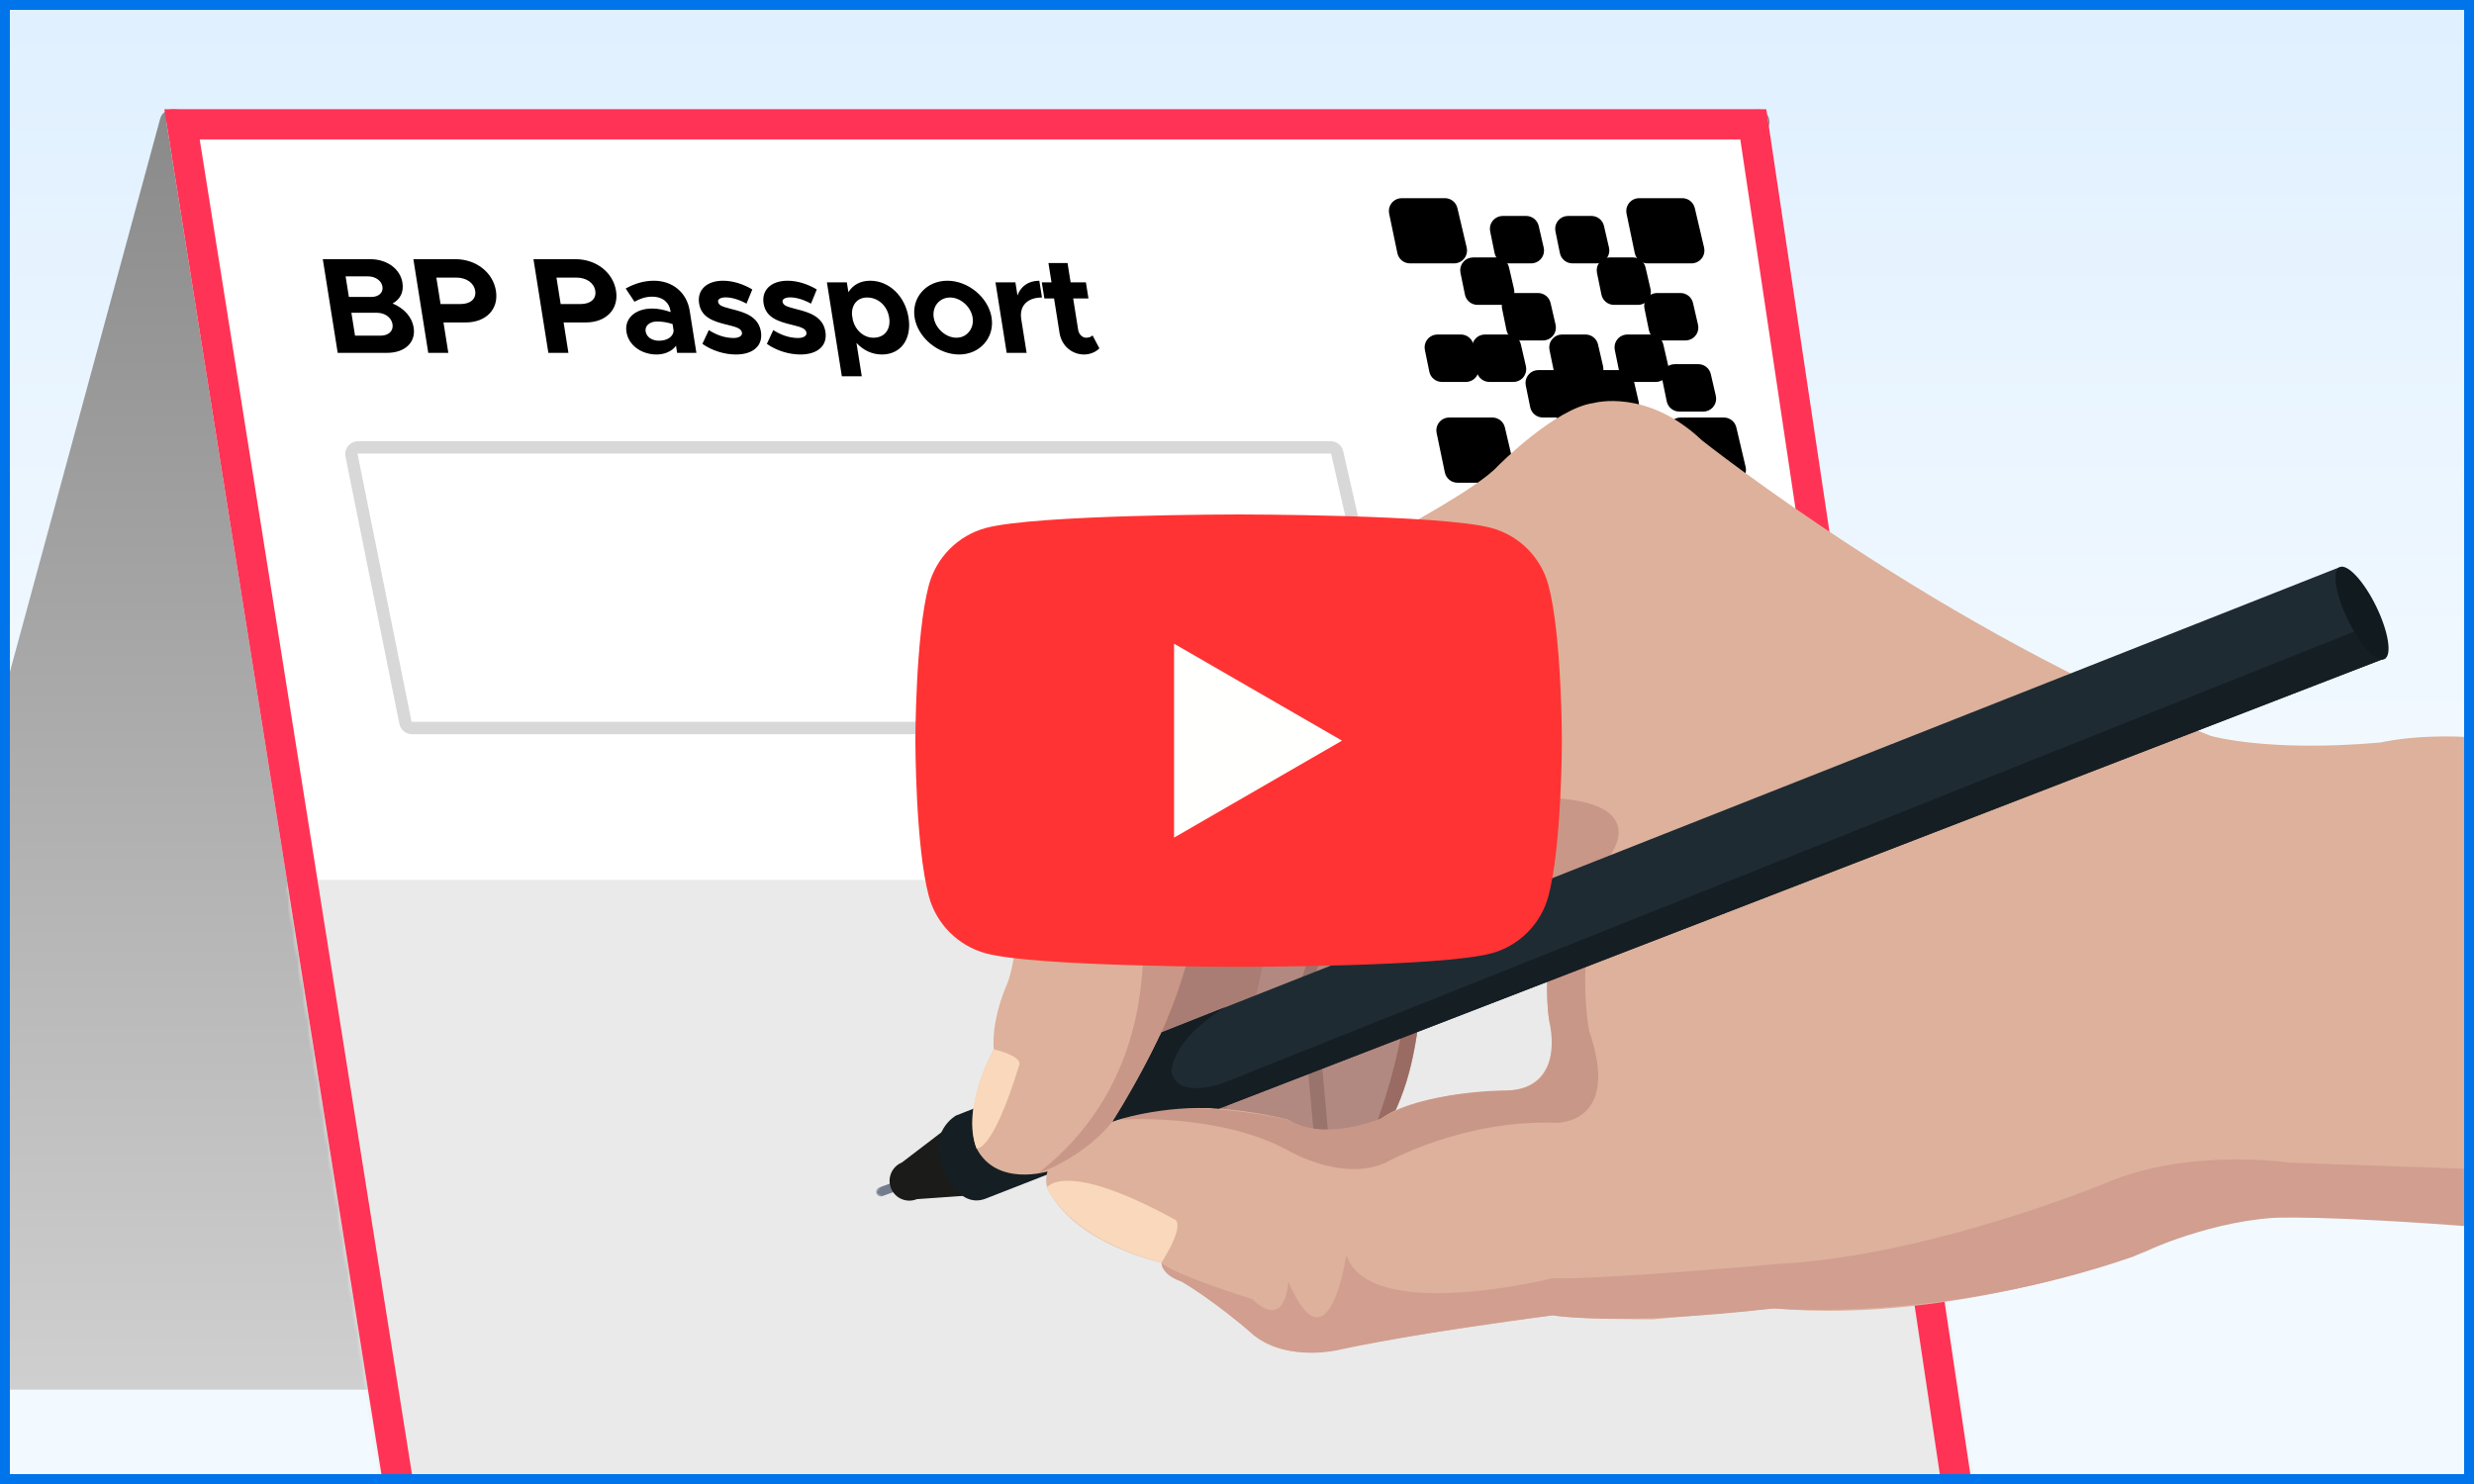 <?xml version="1.0" encoding="UTF-8"?>
<svg viewBox="0 0 500 300" version="1.1" xmlns="http://www.w3.org/2000/svg" xmlns:xlink="http://www.w3.org/1999/xlink">
    <rect x="0" y="0" width="500" height="300" fill="#333333" stroke="none"/>
    <defs>
        <rect id="path-1" x="0" y="0" width="500" height="300"></rect>
        <linearGradient x1="50%" y1="51.814%" x2="50%" y2="3.061617e-15%" id="linearGradient-3">
            <stop stop-color="#F2F9FF" offset="0%"></stop>
            <stop stop-color="#E0F0FF" offset="100%"></stop>
        </linearGradient>
        <linearGradient x1="50%" y1="0%" x2="50%" y2="100%" id="linearGradient-4">
            <stop stop-color="#8A8A8A" offset="0%"></stop>
            <stop stop-color="#CFCFCF" offset="100%"></stop>
        </linearGradient>
        <path d="M1.69,8.84913436e-15 L320.17,2.08721929e-14 C321.455,2.06360767e-14 322.547,0.941 322.737,2.212 L364.208,279.729 C364.42,281.147 363.442,282.468 362.025,282.68 C361.931,282.694 361.837,282.703 361.743,282.706 L47.874,295.042 C46.56,295.093 45.415,294.154 45.209,292.856 L-0.873,3.003 C-1.098,1.587 -0.133,0.257 1.282,0.032 C1.417,0.011 1.554,1.37918369e-14 1.69,1.37667655e-14 Z" id="path-5"></path>
        <path d="M71.258,0.084 L389.738,0.084 C391.023,0.084 392.115,1.025 392.305,2.296 L433.776,279.813 C433.988,281.231 433.01,282.552 431.592,282.764 C431.499,282.778 431.405,282.787 431.311,282.79 L117.442,295.126 C116.128,295.178 114.983,294.239 114.776,292.94 L68.695,3.087 C68.469,1.672 69.435,0.341 70.85,0.116 C70.985,0.095 71.121,0.084 71.258,0.084 Z" id="path-7"></path>
        <polygon id="path-9" points="0 0.959 6.221 0.959 6.221 6.135 0 6.135"></polygon>
        <rect id="path-11" x="0" y="0" width="500" height="300"></rect>
    </defs>
    <g id="Artboard" stroke="none" stroke-width="1" fill="none" fill-rule="evenodd">
        <mask id="mask-2" fill="white">
            <use xlink:href="#path-1"></use>
        </mask>
        <use id="Rectangle" stroke="#0075EB" stroke-width="2" fill="#FEFEFF" fill-rule="nonzero" xlink:href="#path-1"></use>
        <rect id="Rectangle" fill="url(#linearGradient-3)" fill-rule="nonzero" mask="url(#mask-2)" x="0" y="-1" width="500" height="301"></rect>
        <g id="Group" mask="url(#mask-2)">
            <g transform="translate(-35, 22)">
                <path d="M69.874,0.084 L390.033,0.084 C391.466,0.084 392.628,1.246 392.628,2.68 C392.628,2.909 392.598,3.138 392.537,3.36 L323.65,257.019 C323.343,258.15 322.317,258.934 321.145,258.934 L0.987,258.934 C-0.447,258.934 -1.609,257.772 -1.609,256.339 C-1.609,256.109 -1.578,255.88 -1.518,255.658 L67.369,1.999 C67.676,0.869 68.703,0.084 69.874,0.084 Z" id="Rectangle" stroke="none" fill="url(#linearGradient-4)" fill-rule="evenodd"></path>
                <g id="Rectangle-2" stroke="none" stroke-width="1" fill="none" fill-rule="evenodd" transform="translate(69.568, 0.084)">
                    <mask id="mask-6" fill="white">
                        <use xlink:href="#path-5"></use>
                    </mask>
                    <use id="Rectangle" fill="#FFFFFF" xlink:href="#path-5"></use>
                    <path d="M25.679,155.789 L344.159,155.789 C345.444,155.789 346.536,156.73 346.726,158.001 L388.197,435.518 C388.409,436.936 387.431,438.257 386.013,438.469 C385.92,438.483 385.826,438.492 385.732,438.496 L71.863,450.831 C70.549,450.883 69.404,449.944 69.198,448.645 L23.116,158.793 C22.89,157.377 23.856,156.047 25.271,155.822 C25.406,155.8 25.542,155.789 25.679,155.789 Z" id="Rectangle" fill="#EAEAEA" mask="url(#mask-6)"></path>
                </g>
                <mask id="mask-8" fill="white">
                    <use xlink:href="#path-7"></use>
                </mask>
                <path stroke="#FF3355" stroke-width="6.098" d="M71.789,3.133 L117.724,292.064 L430.686,279.764 L389.347,3.133 L71.789,3.133 Z"></path>
                <path d="M107.367,68.442 C107.278,68.442 107.189,68.451 107.101,68.469 C106.372,68.616 105.9,69.326 106.047,70.055 L116.941,124.094 C117.068,124.723 117.62,125.175 118.261,125.175 L316.23,125.175 C316.331,125.175 316.431,125.164 316.529,125.141 C317.254,124.976 317.708,124.255 317.543,123.529 L305.245,69.49 C305.106,68.877 304.561,68.442 303.932,68.442 L107.367,68.442 Z" id="Rectangle" stroke="#D8D8D8" stroke-width="2.498" fill="#FFFFFF" fill-rule="evenodd" mask="url(#mask-8)"></path>
                <g id="Calendar" stroke="none" stroke-width="1" fill="none" fill-rule="evenodd" mask="url(#mask-8)">
                    <g transform="translate(53.819, -1)"></g>
                </g>
                <g id="QR" stroke="none" stroke-width="1" fill="none" fill-rule="evenodd" mask="url(#mask-8)">
                    <g transform="translate(315.229, 18.06)" fill="#000000" id="Rectangle">
                        <path d="M51.038,1.72665145e-14 L59.764,3.10862447e-15 C60.969,7.47594278e-16 62.015,0.829 62.291,2.001 L64.171,9.992 C64.499,11.388 63.634,12.785 62.238,13.113 C62.043,13.159 61.844,13.182 61.644,13.182 L52.703,13.182 C51.473,13.182 50.413,12.32 50.162,11.116 L48.497,3.125 C48.204,1.722 49.105,0.347 50.508,0.055 C50.683,0.018 50.86,1.81122145e-14 51.038,1.77635684e-14 Z"></path>
                        <path d="M3.06,2.43719419e-14 L11.787,1.02140518e-14 C12.991,7.85302164e-15 14.037,0.829 14.313,2.001 L16.193,9.992 C16.521,11.388 15.656,12.785 14.26,13.113 C14.066,13.159 13.866,13.182 13.666,13.182 L4.725,13.182 C3.495,13.182 2.435,12.32 2.184,11.116 L0.519,3.125 C0.227,1.722 1.127,0.347 2.531,0.055 C2.705,0.018 2.882,2.52176418e-14 3.06,2.48689958e-14 Z"></path>
                        <path d="M17.48,11.984 L22.217,11.984 C23.425,11.984 24.474,12.818 24.746,13.995 L25.761,18.391 C26.084,19.788 25.213,21.182 23.816,21.504 C23.625,21.549 23.429,21.571 23.232,21.571 L18.379,21.571 C17.146,21.571 16.083,20.704 15.836,19.496 L14.937,15.1 C14.649,13.695 15.555,12.324 16.959,12.036 C17.13,12.001 17.305,11.984 17.48,11.984 Z"></path>
                        <path d="M45.067,11.984 L49.804,11.984 C51.012,11.984 52.061,12.818 52.333,13.995 L53.348,18.391 C53.671,19.788 52.8,21.182 51.403,21.504 C51.212,21.549 51.016,21.571 50.819,21.571 L45.966,21.571 C44.733,21.571 43.671,20.704 43.423,19.496 L42.524,15.1 C42.237,13.695 43.142,12.324 44.546,12.036 C44.718,12.001 44.892,11.984 45.067,11.984 Z"></path>
                        <path d="M23.477,3.595 L28.214,3.595 C29.422,3.595 30.471,4.429 30.743,5.607 L31.758,10.002 C32.081,11.399 31.21,12.793 29.813,13.116 C29.622,13.16 29.426,13.182 29.229,13.182 L24.376,13.182 C23.143,13.182 22.081,12.315 21.833,11.107 L20.934,6.711 C20.646,5.307 21.552,3.935 22.956,3.648 C23.128,3.613 23.302,3.595 23.477,3.595 Z"></path>
                        <path d="M36.671,3.595 L41.408,3.595 C42.616,3.595 43.665,4.429 43.937,5.607 L44.952,10.002 C45.275,11.399 44.404,12.793 43.007,13.116 C42.816,13.16 42.62,13.182 42.423,13.182 L37.57,13.182 C36.337,13.182 35.274,12.315 35.027,11.107 L34.128,6.711 C33.84,5.307 34.746,3.935 36.15,3.648 C36.322,3.613 36.496,3.595 36.671,3.595 Z"></path>
                        <path d="M25.876,19.174 L30.613,19.174 C31.821,19.174 32.87,20.008 33.142,21.185 L34.157,25.581 C34.48,26.978 33.609,28.372 32.212,28.695 C32.021,28.739 31.825,28.761 31.628,28.761 L26.775,28.761 C25.542,28.761 24.479,27.894 24.232,26.686 L23.333,22.29 C23.045,20.886 23.951,19.514 25.355,19.227 C25.527,19.192 25.701,19.174 25.876,19.174 Z"></path>
                        <path d="M19.878,27.563 L24.615,27.563 C25.824,27.563 26.872,28.397 27.144,29.574 L28.16,33.97 C28.483,35.367 27.612,36.761 26.215,37.083 C26.023,37.127 25.827,37.15 25.631,37.15 L20.778,37.15 C19.545,37.15 18.482,36.282 18.235,35.075 L17.336,30.679 C17.048,29.274 17.954,27.903 19.358,27.615 C19.529,27.58 19.704,27.563 19.878,27.563 Z"></path>
                        <path d="M10.283,27.563 L15.02,27.563 C16.228,27.563 17.277,28.397 17.549,29.574 L18.564,33.97 C18.887,35.367 18.016,36.761 16.62,37.083 C16.428,37.127 16.232,37.15 16.035,37.15 L11.182,37.15 C9.949,37.15 8.887,36.282 8.639,35.075 L7.74,30.679 C7.453,29.274 8.358,27.903 9.763,27.615 C9.934,27.58 10.108,27.563 10.283,27.563 Z"></path>
                        <path d="M35.471,27.563 L40.208,27.563 C41.417,27.563 42.465,28.397 42.737,29.574 L43.753,33.97 C44.075,35.367 43.205,36.761 41.808,37.083 C41.616,37.127 41.42,37.15 41.224,37.15 L36.371,37.15 C35.138,37.15 34.075,36.282 33.828,35.075 L32.928,30.679 C32.641,29.274 33.546,27.903 34.951,27.615 C35.122,27.58 35.296,27.563 35.471,27.563 Z"></path>
                        <path d="M48.665,27.563 L53.402,27.563 C54.611,27.563 55.659,28.397 55.931,29.574 L56.947,33.97 C57.269,35.367 56.399,36.761 55.002,37.083 C54.81,37.127 54.614,37.15 54.418,37.15 L49.565,37.15 C48.332,37.15 47.269,36.282 47.022,35.075 L46.122,30.679 C45.835,29.274 46.74,27.903 48.145,27.615 C48.316,27.58 48.49,27.563 48.665,27.563 Z"></path>
                        <path d="M54.662,19.174 L59.399,19.174 C60.608,19.174 61.656,20.008 61.928,21.185 L62.944,25.581 C63.266,26.978 62.396,28.372 60.999,28.695 C60.807,28.739 60.611,28.761 60.415,28.761 L55.562,28.761 C54.329,28.761 53.266,27.894 53.019,26.686 L52.119,22.29 C51.832,20.886 52.738,19.514 54.142,19.227 C54.313,19.192 54.488,19.174 54.662,19.174 Z"></path>
                        <path d="M58.261,33.555 L62.998,33.555 C64.206,33.555 65.255,34.389 65.527,35.566 L66.542,39.962 C66.865,41.359 65.994,42.752 64.597,43.075 C64.406,43.119 64.21,43.142 64.013,43.142 L59.16,43.142 C57.927,43.142 56.864,42.274 56.617,41.066 L55.718,36.671 C55.43,35.266 56.336,33.895 57.74,33.607 C57.912,33.572 58.086,33.555 58.261,33.555 Z"></path>
                        <path d="M42.668,34.753 L47.405,34.753 C48.613,34.753 49.662,35.587 49.934,36.764 L50.949,41.16 C51.272,42.557 50.401,43.951 49.005,44.273 C48.813,44.318 48.617,44.34 48.42,44.34 L43.567,44.34 C42.334,44.34 41.272,43.473 41.024,42.265 L40.125,37.869 C39.838,36.465 40.743,35.093 42.148,34.806 C42.319,34.771 42.493,34.753 42.668,34.753 Z"></path>
                        <path d="M36.671,43.142 L41.408,43.142 C42.616,43.142 43.665,43.976 43.937,45.153 L44.952,49.549 C45.275,50.946 44.404,52.339 43.007,52.662 C42.816,52.706 42.62,52.729 42.423,52.729 L37.57,52.729 C36.337,52.729 35.274,51.861 35.027,50.653 L34.128,46.258 C33.84,44.853 34.746,43.482 36.15,43.194 C36.322,43.159 36.496,43.142 36.671,43.142 Z"></path>
                        <path d="M30.673,34.753 L35.41,34.753 C36.619,34.753 37.667,35.587 37.939,36.764 L38.955,41.16 C39.278,42.557 38.407,43.951 37.01,44.273 C36.818,44.318 36.623,44.34 36.426,44.34 L31.573,44.34 C30.34,44.34 29.277,43.473 29.03,42.265 L28.131,37.869 C27.843,36.465 28.749,35.093 30.153,34.806 C30.324,34.771 30.499,34.753 30.673,34.753 Z"></path>
                        <path d="M35.471,34.753 L40.208,34.753 C41.417,34.753 42.465,35.587 42.737,36.764 L43.753,41.16 C44.075,42.557 43.205,43.951 41.808,44.273 C41.616,44.318 41.42,44.34 41.224,44.34 L36.371,44.34 C35.138,44.34 34.075,43.473 33.828,42.265 L32.928,37.869 C32.641,36.465 33.546,35.093 34.951,34.806 C35.122,34.771 35.296,34.753 35.471,34.753 Z"></path>
                        <path d="M12.656,44.34 L21.382,44.34 C22.587,44.34 23.633,45.169 23.909,46.341 L25.788,54.332 C26.117,55.728 25.251,57.125 23.856,57.453 C23.661,57.499 23.462,57.522 23.262,57.522 L14.321,57.522 C13.091,57.522 12.03,56.66 11.779,55.456 L10.115,47.465 C9.822,46.062 10.723,44.687 12.126,44.395 C12.3,44.358 12.478,44.34 12.656,44.34 Z"></path>
                        <path d="M59.434,44.34 L68.161,44.34 C69.365,44.34 70.411,45.169 70.687,46.341 L72.567,54.332 C72.895,55.728 72.03,57.125 70.634,57.453 C70.44,57.499 70.24,57.522 70.04,57.522 L61.099,57.522 C59.869,57.522 58.809,56.66 58.558,55.456 L56.893,47.465 C56.601,46.062 57.501,44.687 58.905,44.395 C59.079,44.358 59.256,44.34 59.434,44.34 Z"></path>
                    </g>
                </g>
                <path d="M103.25,49.332 L100.24,30.396 L109.841,30.396 C113.234,30.396 115.894,32.381 116.332,35.137 C116.639,37.067 115.897,38.472 114.354,39.354 C116.719,40.347 118.268,42.111 118.601,44.205 C119.083,47.237 116.822,49.332 113.209,49.332 L103.25,49.332 Z M105.509,38.031 L110.033,38.031 C111.551,38.031 112.486,37.149 112.294,35.936 C112.105,34.751 110.889,33.869 109.372,33.869 L104.848,33.869 L105.509,38.031 Z M106.753,45.859 L111.912,45.859 C113.539,45.859 114.545,44.894 114.33,43.544 C114.116,42.193 112.804,41.229 111.176,41.229 L106.017,41.229 L106.753,45.859 Z M121.552,49.332 L118.543,30.396 L127.067,30.396 C131.178,30.396 134.633,33.042 135.229,36.791 C135.824,40.539 133.21,43.185 129.1,43.185 L124.63,43.185 L125.607,49.332 L121.552,49.332 Z M124.039,39.465 L128.067,39.465 C130.081,39.465 131.294,38.417 131.035,36.791 C130.777,35.165 129.231,34.117 127.217,34.117 L123.189,34.117 L124.039,39.465 Z M145.825,49.332 L142.816,30.396 L151.34,30.396 C155.451,30.396 158.906,33.042 159.502,36.791 C160.097,40.539 157.483,43.185 153.373,43.185 L148.904,43.185 L149.88,49.332 L145.825,49.332 Z M148.312,39.465 L152.34,39.465 C154.354,39.465 155.567,38.417 155.308,36.791 C155.05,35.165 153.504,34.117 151.49,34.117 L147.463,34.117 L148.312,39.465 Z M167.162,34.751 C170.887,34.751 173.797,37.094 174.388,40.815 L175.742,49.332 L171.852,49.332 L171.624,47.899 C170.787,49.056 169.256,49.663 167.711,49.663 C164.677,49.663 162.043,47.844 161.609,45.115 C161.162,42.303 163.476,40.374 166.787,40.374 C167.945,40.374 169.254,40.622 170.542,41.091 L170.498,40.815 C170.257,39.299 169.109,37.976 166.764,37.976 C165.44,37.976 164.269,38.417 163.23,38.996 L161.453,36.322 C163.305,35.303 165.176,34.751 167.162,34.751 Z M168.179,46.879 C169.724,46.879 171.072,46.162 171.138,44.839 L170.928,43.516 C169.965,43.185 168.886,42.993 167.782,42.993 C166.32,42.993 165.297,43.847 165.481,45.005 C165.665,46.162 166.8,46.879 168.179,46.879 Z M183.724,49.663 C181.434,49.663 178.884,48.891 176.954,47.513 L178.25,44.729 C179.663,45.639 181.373,46.328 183.276,46.328 C184.352,46.328 185.055,45.887 184.954,45.253 C184.814,44.371 183.722,44.095 182.198,43.709 C179.16,42.993 176.771,42.193 176.297,39.382 C175.84,36.681 177.768,34.751 181.133,34.751 C183.175,34.751 185.303,35.468 187.042,36.515 L185.869,39.382 C184.446,38.583 182.882,38.114 181.668,38.114 C180.675,38.114 180.042,38.472 180.121,38.968 C180.243,39.74 180.858,39.961 182.872,40.484 C185.428,41.118 188.291,41.945 188.786,45.06 C189.232,47.871 187.227,49.663 183.724,49.663 Z M196.757,49.663 C194.467,49.663 191.917,48.891 189.987,47.513 L191.283,44.729 C192.697,45.639 194.406,46.328 196.31,46.328 C197.386,46.328 198.088,45.887 197.987,45.253 C197.847,44.371 196.755,44.095 195.231,43.709 C192.193,42.993 189.804,42.193 189.33,39.382 C188.873,36.681 190.801,34.751 194.167,34.751 C196.208,34.751 198.336,35.468 200.075,36.515 L198.903,39.382 C197.479,38.583 195.915,38.114 194.701,38.114 C193.708,38.114 193.075,38.472 193.154,38.968 C193.277,39.74 193.891,39.961 195.905,40.484 C198.461,41.118 201.324,41.945 201.819,45.06 C202.266,47.871 200.26,49.663 196.757,49.663 Z M210.869,34.751 C214.676,34.751 217.925,37.838 218.617,42.193 C219.314,46.576 217.046,49.663 213.238,49.663 C211.252,49.663 209.461,48.808 208.094,47.32 L209.167,54.073 L205.139,54.073 L202.121,35.082 L206.149,35.082 L206.464,37.067 C207.363,35.606 208.883,34.751 210.869,34.751 Z M211.541,46.273 C213.776,46.273 215.081,44.591 214.7,42.193 C214.323,39.823 212.484,38.142 210.249,38.142 C208.29,38.142 207.084,39.575 207.191,41.642 L207.367,42.744 C207.92,44.839 209.582,46.273 211.541,46.273 Z M228.837,49.663 C224.589,49.663 220.487,46.245 219.843,42.193 C219.199,38.142 222.219,34.751 226.468,34.751 C230.689,34.751 234.758,38.142 235.402,42.193 C236.046,46.245 233.058,49.663 228.837,49.663 Z M228.299,46.273 C230.423,46.273 231.918,44.398 231.568,42.193 C231.217,39.988 229.131,38.142 227.006,38.142 C224.855,38.142 223.355,39.988 223.705,42.193 C224.056,44.398 226.147,46.273 228.299,46.273 Z M240.636,37.728 C241.281,35.881 242.867,34.751 245.046,34.751 L245.585,38.142 C242.605,38.142 240.973,39.85 241.398,42.524 L242.48,49.332 L238.452,49.332 L236.188,35.082 L240.216,35.082 L240.636,37.728 Z M255.808,45.804 L257.189,48.422 C256.48,49.167 255.262,49.663 254.104,49.663 C251.593,49.663 249.543,47.871 249.136,45.308 L248.027,38.334 L246.069,38.334 L245.552,35.082 L247.511,35.082 L246.889,31.168 L250.751,31.168 L251.373,35.082 L254.463,35.082 L254.979,38.334 L251.89,38.334 L252.897,44.674 C253.046,45.611 253.758,46.273 254.503,46.273 C255.055,46.273 255.576,46.08 255.808,45.804 Z" id="BPPassport" stroke="none" fill="#000000" fill-rule="nonzero" mask="url(#mask-8)"></path>
            </g>
        </g>
        <g id="Group-35" mask="url(#mask-2)">
            <g transform="translate(357.73, 188.496) rotate(-57) translate(-357.73, -188.496) translate(214.23, 33.996)">
                <polygon id="Fill-1" fill="#FAC753" points="58.049 85.923 91.049 85.923 91.049 53.923 58.049 53.923"></polygon>
                <polygon id="Fill-2" fill="#EA594E" points="113.805 85.485 146.805 85.485 146.805 53.485 113.805 53.485"></polygon>
                <g id="Group-34" stroke-width="1" fill="none" transform="translate(0.706, 0.383)">
                    <path d="M128.245,99.174 C128.245,99.174 118.674,98.952 110.436,91.177 C110.436,91.177 83.057,111.84 67.699,110.062 L51.893,98.729 L44.994,82.956 L36.535,65.628 L67.252,46.076 C67.252,46.076 96.193,43.189 96.858,44.744 C97.528,46.299 118.895,73.403 118.895,73.403 L128.245,99.174 Z" id="Fill-3" fill="#B28980"></path>
                    <path d="M126.352,98.842 C126.352,98.842 117.894,98.286 110.436,91.174 C110.436,91.174 89.069,107.951 70.481,110.393 L66.698,108.505 C66.698,108.505 104.761,100.84 109.881,81.288 C109.881,81.288 115.556,86.955 118.451,82.067 C118.451,82.067 127.799,95.176 126.352,98.842" id="Fill-5" fill="#996B62"></path>
                    <path d="M88.845,48.296 C88.845,48.296 44.106,55.407 47.219,76.291 L51.675,81.843 C51.675,81.843 96.635,68.737 99.976,60.961 L88.845,48.296 Z" id="Fill-7" fill="#AA7D74"></path>
                    <path d="M109.028,69.255 C109.028,69.255 90.182,78.883 82.613,79.92 L56.645,100.361 L57.906,103.063 L85.172,81.623 C85.172,81.623 100.992,79.507 110.438,74.734 C112.964,73.46 113.887,78.623 129.359,78.4 L109.028,69.255 Z" id="Fill-9" fill="#99746D"></path>
                    <g id="Group-13" transform="translate(0, 30.049)">
                        <mask id="mask-10" fill="white">
                            <use xlink:href="#path-9"></use>
                        </mask>
                        <g id="Clip-12"></g>
                        <path d="M5.857,4.472 C6.263,4.783 6.341,5.361 6.03,5.772 C5.719,6.178 5.139,6.255 4.733,5.945 L0.365,2.622 C-0.044,2.311 -0.121,1.73 0.19,1.325 C0.501,0.916 1.083,0.839 1.492,1.149 L5.857,4.472 Z" id="Fill-11" fill="#737C8E" mask="url(#mask-10)"></path>
                    </g>
                    <path d="M17.117,43.283 C15.86,45.101 12.591,49.55 10.772,48.296 L3.668,38.876 C1.846,37.621 1.387,35.132 2.644,33.314 C3.901,31.496 6.397,31.038 8.218,32.292 L20.23,36.577 C22.054,37.831 18.374,41.465 17.117,43.283" id="Fill-14" fill="#1B1C19"></path>
                    <path d="M58.127,61.997 L22.141,36.298 C22.141,36.298 16.429,33.261 11.83,39.706 C11.83,39.706 6.336,46.963 11.384,50.519 L51.747,79.473 L58.127,61.997 Z" id="Fill-16" fill="#151E23"></path>
                    <path d="M124.906,113.949 C124.906,113.949 107.543,121.614 102.646,127.391 C102.646,127.391 93.742,136.166 87.064,127.056 C87.064,127.056 76.938,111.839 68.479,108.729 C68.479,108.729 57.979,102.135 57.979,92.953 C57.979,92.953 51.005,71.626 38.316,63.515 C38.316,63.515 74.934,63.072 88.401,50.962 C88.401,50.962 97.081,64.181 108.213,69.182 C108.213,69.182 113.667,71.849 115.666,73.181 C115.666,73.181 118.785,73.734 117.116,77.177 C117.116,77.177 114.555,82.178 120.787,87.509 C120.787,87.509 125.353,93.955 126.91,102.175 C126.91,102.175 131.582,110.284 124.906,113.949 L124.906,113.949 Z M260.018,267.138 C253.34,247.143 242.211,236.701 242.211,236.701 C227.966,218.482 224.627,207.153 224.627,207.153 C212.756,150.867 218.727,88.401 218.727,88.401 C221.511,73.291 213.165,65.959 213.165,65.959 C208.044,59.959 191.905,56.626 191.905,56.626 C186.118,55.74 169.572,46.595 169.572,46.595 C155.327,37.41 140.265,30.301 140.265,30.301 L111.996,6.009 C103.388,-0.657 98.195,0.16 98.195,0.16 C89.515,1.64 79.645,11.859 79.645,11.859 C78.235,13.193 61.467,24.857 61.467,24.857 C57.014,28.856 50.448,30.411 50.448,30.411 C41.655,31.856 37.538,35.412 37.538,35.412 C22.957,36.854 18.84,43.407 18.84,43.407 C14.5,51.075 22.734,57.961 22.734,57.961 C19.954,58.85 19.397,60.628 19.397,60.628 C13.722,71.626 19.841,87.324 19.841,87.324 C17.764,88.806 18.802,92.657 18.802,92.657 C19.397,98.582 17.616,111.914 17.616,111.914 C17.172,120.948 26.296,128.503 26.296,128.503 C35.2,137.61 53.973,159.458 53.973,159.458 C55.456,163.31 64.359,176.934 64.359,176.934 L79.495,196.19 C96.712,228.776 130.026,252.92 130.026,252.92 C144.494,261.807 151.617,273.213 151.617,273.213 C171.205,303.723 172.231,307.999 172.231,307.999 L285.339,307.999 L260.018,267.138 Z" id="Fill-18" fill="#DDB19B"></path>
                    <path d="M21.253,56.517 C21.253,56.517 29.486,63.035 39.429,63.554 C39.429,63.554 72.226,63.922 88.402,50.961 C88.402,50.961 97.303,64.22 109.323,69.701 L115.668,73.179 C115.668,73.179 118.618,73.9 117.115,77.178 C117.115,77.178 114.591,81.956 120.788,87.51 C120.788,87.51 124.534,92.14 126.909,102.174 C126.909,102.174 131.583,110.357 124.905,113.95 C124.905,113.95 111.252,119.615 103.387,126.501 C103.387,126.501 93.744,137.166 86.844,126.651 C86.844,126.651 78.162,113.172 68.478,108.73 C68.478,108.73 58.054,101.618 57.981,92.954 C57.981,92.954 49.893,70.958 39.208,64.145 C39.208,64.145 51.451,80.065 52.785,96.359 C52.785,96.359 53.232,108.95 61.393,114.281 C61.393,114.281 77.123,122.429 86.917,138.721 C86.917,138.721 93.744,150.274 106.207,134.278 C106.207,134.278 118.896,121.836 138.262,118.503 C138.262,118.503 151.32,119.762 141.97,103.025 C141.97,103.025 132.178,87.177 134.255,76.364 C134.255,76.364 137.963,65.404 125.796,61.257 C125.796,61.257 91.742,58.072 87.286,35.854 C87.286,35.854 59.388,69.846 21.253,56.517" id="Fill-20" fill="#C99787"></path>
                    <path d="M19.841,87.324 C19.841,87.324 17.726,88.511 18.84,92.843 C18.84,92.843 19.174,101.322 17.691,110.802 C17.691,110.802 16.392,119.281 25.295,127.725 C25.295,127.725 37.463,139.869 53.971,159.459 C53.971,159.459 59.242,171.678 79.495,196.191 C79.495,196.191 95.3,226.037 127.799,251.365 C127.799,251.365 140.932,259.14 149.688,270.694 C149.688,270.694 155.591,278.597 171.559,308 L185.272,308 L160.965,267.582 C160.965,267.582 152.508,248.919 137.372,238.7 C137.372,238.7 105.614,216.927 87.51,192.042 C87.51,192.042 64.954,163.31 60.205,155.309 C60.205,155.309 32.307,129.39 41.432,117.839 C41.432,117.839 19.174,128.058 30.526,110.95 C30.526,110.95 21.846,116.061 23.627,106.728 C23.627,106.728 18.953,90.139 19.841,87.324" id="Fill-22" fill="#D19E8F"></path>
                    <path d="M19.841,87.324 C19.841,87.324 13.61,71.033 19.841,59.627 C19.841,59.627 26.67,59.108 28.597,84.88 C28.597,84.88 29.192,87.176 19.841,87.324" id="Fill-24" fill="#FAD8BB"></path>
                    <path d="M37.538,35.411 C37.538,35.411 23.922,36.225 18.84,43.407 C18.84,43.407 19.695,46.594 37.575,41.484 C37.575,41.484 39.652,41.631 37.538,35.411" id="Fill-26" fill="#FAD8BB"></path>
                    <path d="M52.284,80.123 L256.977,228.185 L267.364,210.409 L58.87,61.998 C58.87,61.998 45.774,63.738 38.431,63.516 C38.431,63.516 46.72,69.458 52.284,80.123" id="Fill-28" fill="#1F2B33"></path>
                    <path d="M38.429,63.516 C38.429,63.516 46.663,69.959 52.283,80.123 L256.976,228.186 L260.686,221.815 L57.087,77.994 C57.087,77.994 49.225,72.217 53.231,68.068 C53.231,68.068 58.128,64.367 70.15,69.996 L58.868,61.998 C58.868,61.998 50.487,63.255 38.429,63.516" id="Fill-30" fill="#151E23"></path>
                    <path d="M264.812,220.92 C261.876,225.82 258.279,229.066 256.776,228.169 C255.271,227.273 256.432,222.573 259.368,217.672 C262.303,212.772 265.903,209.526 267.403,210.425 C268.908,211.322 267.747,216.022 264.812,220.92" id="Fill-32" fill="#111A1E"></path>
                </g>
            </g>
        </g>
        <path d="M301.379,106.723 C291.194,104 250.33,104 250.33,104 C250.33,104 209.486,104 199.28,106.723 C193.668,108.219 189.24,112.647 187.723,118.28 C185,128.465 185,149.729 185,149.729 C185,149.729 185,170.992 187.723,181.177 C189.22,186.79 193.647,191.217 199.28,192.734 C209.486,195.457 250.33,195.457 250.33,195.457 C250.33,195.457 291.194,195.457 301.379,192.734 C306.992,191.238 311.419,186.81 312.936,181.177 C315.659,170.992 315.659,149.729 315.659,149.729 C315.659,149.729 315.659,128.465 312.936,118.28 C311.44,112.668 307.012,108.24 301.379,106.723 Z" id="Fill-16" fill="#FF3333" fill-rule="nonzero" mask="url(#mask-2)"></path>
        <polyline id="Fill-18" fill="#FFFFFE" fill-rule="nonzero" mask="url(#mask-2)" points="237.276 169.33 271.219 149.729 237.276 130.128 237.276 169.33"></polyline>
        <mask id="mask-12" fill="white">
            <use xlink:href="#path-11"></use>
        </mask>
        <rect stroke="#0075EB" stroke-width="2" x="1" y="1" width="498" height="298"></rect>
    </g>
</svg>